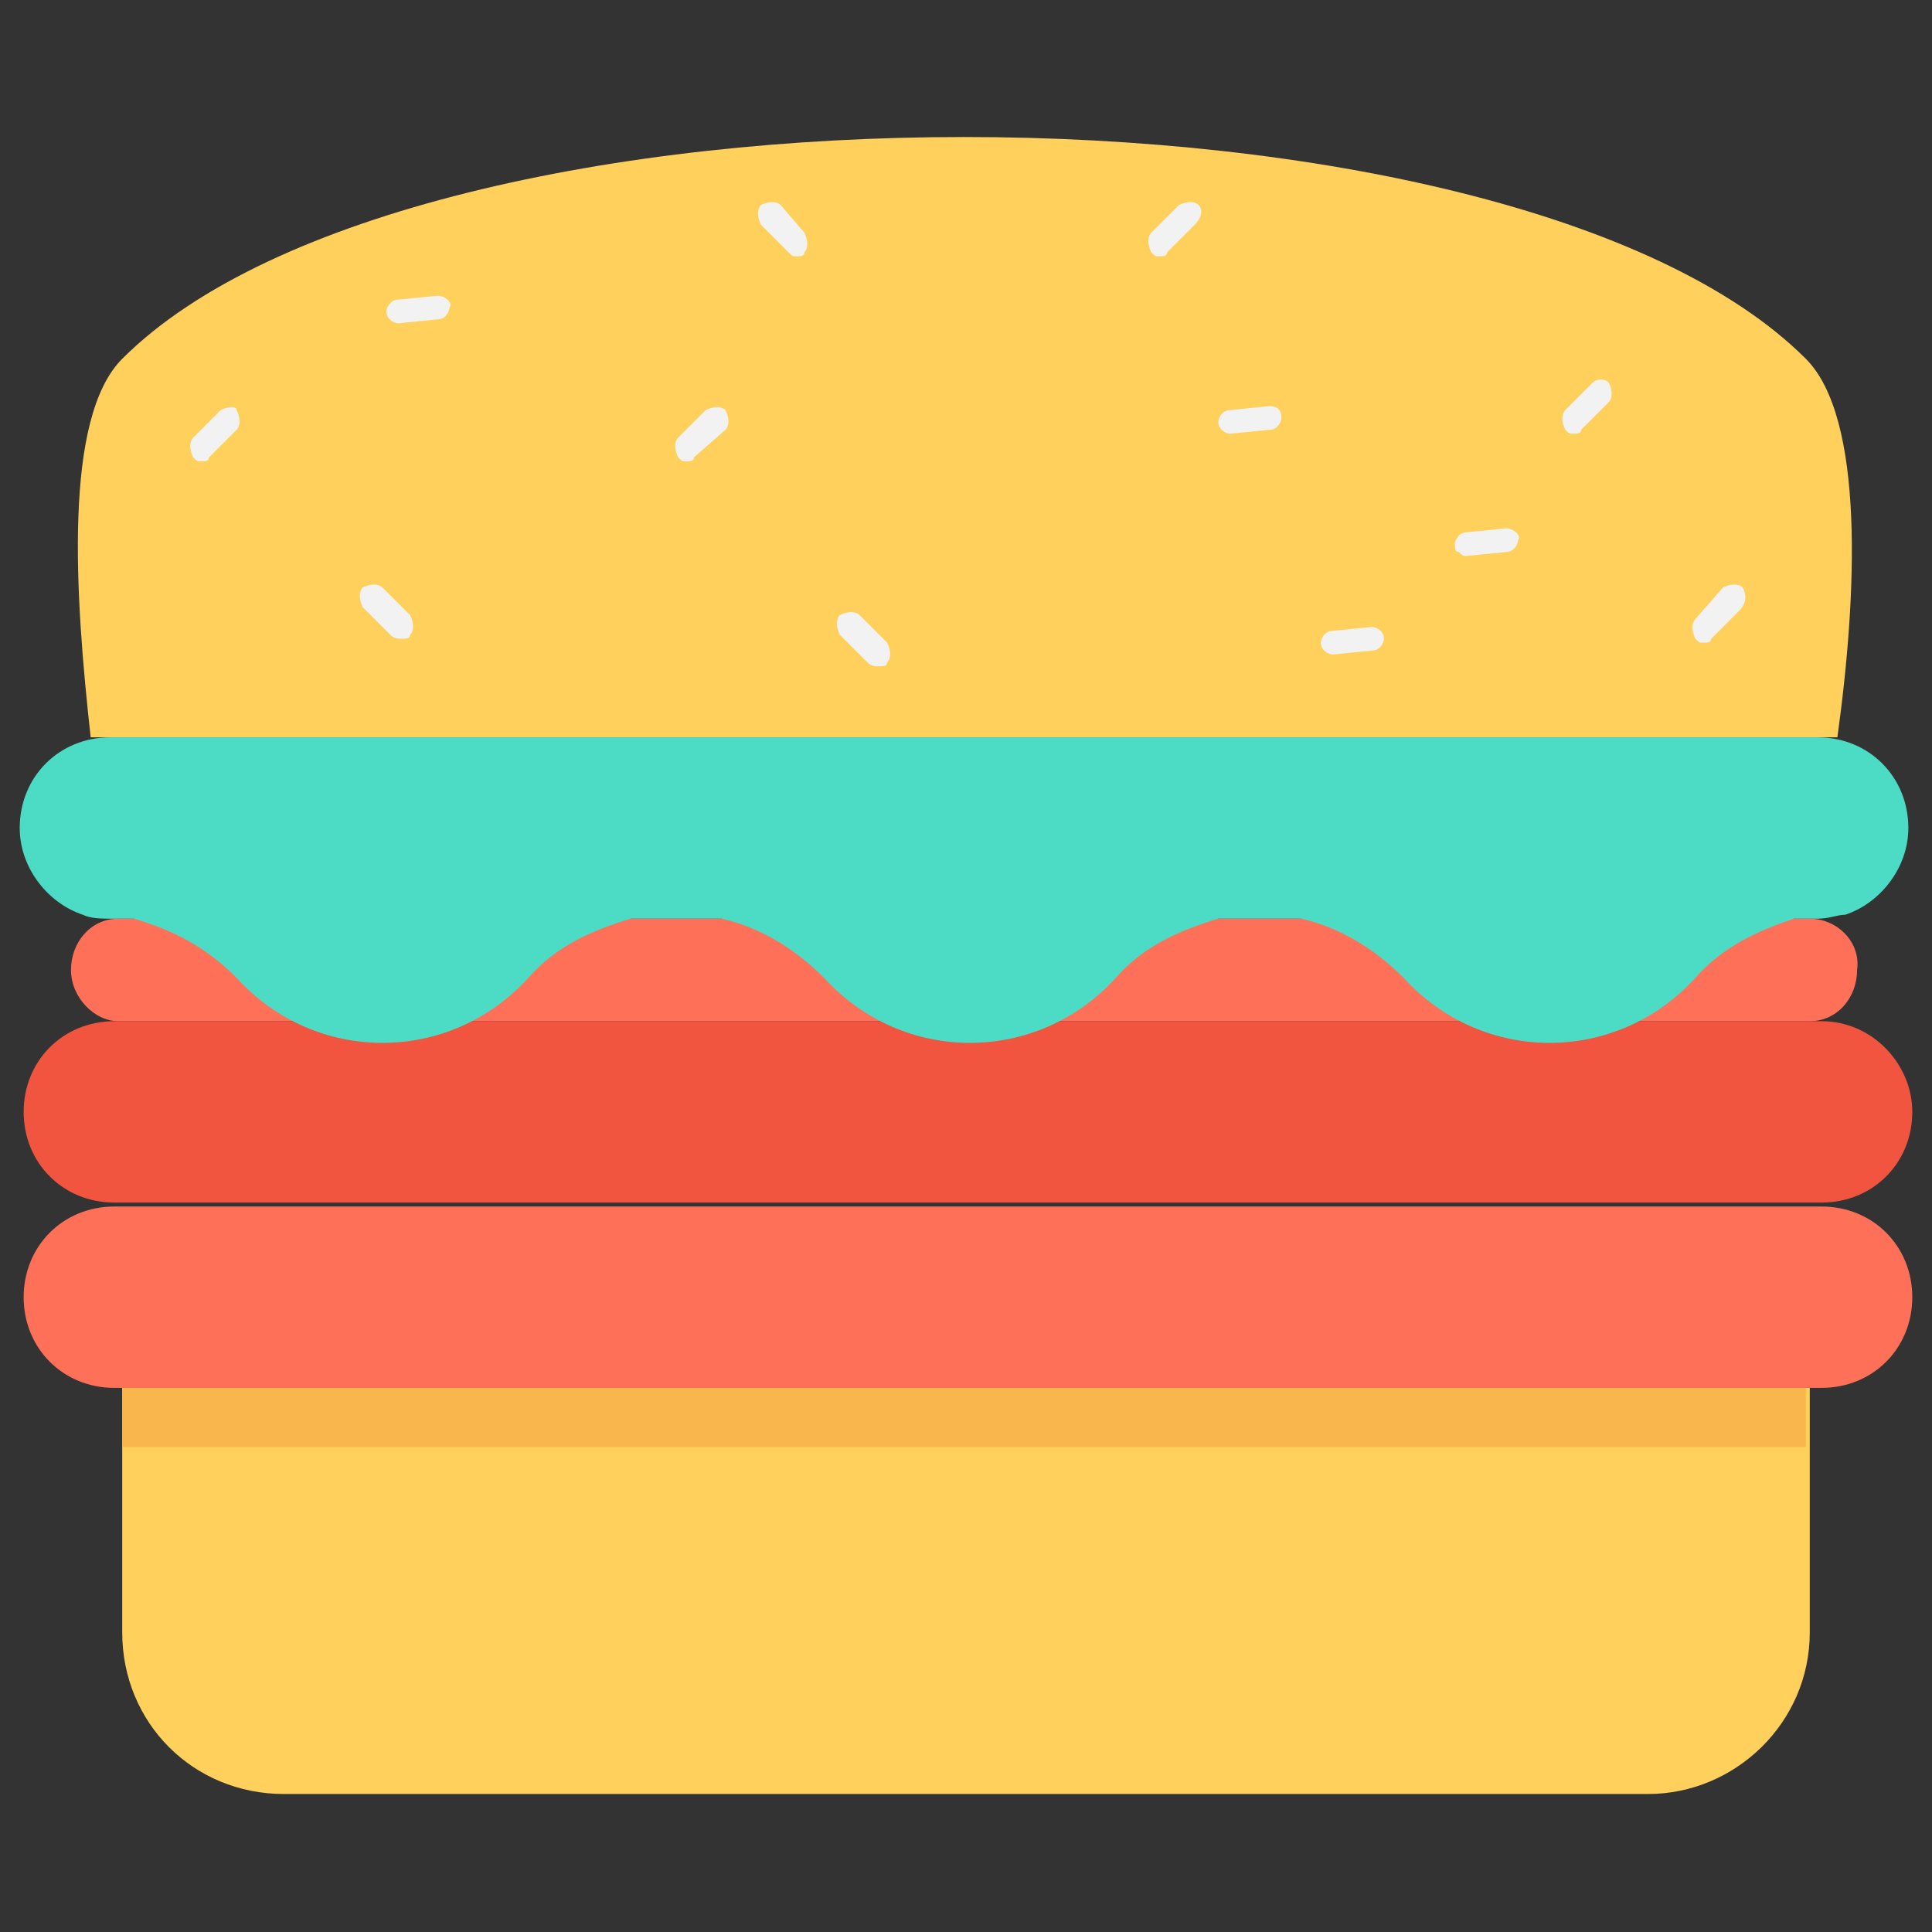 <?xml version="1.0" encoding="utf-8"?>
<!-- Generator: Adobe Illustrator 20.1.0, SVG Export Plug-In . SVG Version: 6.00 Build 0)  -->
<!DOCTYPE svg PUBLIC "-//W3C//DTD SVG 1.1//EN" "http://www.w3.org/Graphics/SVG/1.1/DTD/svg11.dtd">
<svg version="1.1" id="Layer_1" xmlns="http://www.w3.org/2000/svg" xmlns:xlink="http://www.w3.org/1999/xlink" x="0px" y="0px"
	 viewBox="0 0 49 49" enable-background="new 0 0 49 49" xml:space="preserve">
<rect x="0" y="0" width="49" height="49" fill="#333333" stroke="none"/>
<g>
	<path fill="#FFD15C" d="M3.1,35.2v6.2c0,2.3,1.8,4.1,4.1,4.1h34.6c2.2,0,4.1-1.8,4.1-4.1v-6.2H3.1z"/>
	<path fill="#FFD15C" d="M45.8,9.1c-7.5-7.5-35.2-7.5-42.7,0c-1.5,1.5-1.2,6-0.8,9.6h44.3C47.1,15.1,47.3,10.6,45.8,9.1z"/>
	<path fill="#FF7058" d="M45.9,23.3H3c-0.7,0-1.2,0.6-1.2,1.3c0,0.7,0.6,1.3,1.2,1.3h42.9c0.7,0,1.2-0.6,1.2-1.3
		C47.2,23.9,46.6,23.3,45.9,23.3z"/>
	<path fill="#FF7058" d="M46.2,30.6H2.9c-1.3,0-2.3,1-2.3,2.3c0,1.3,1,2.3,2.3,2.3h43.3c1.3,0,2.3-1,2.3-2.3
		C48.5,31.6,47.5,30.6,46.2,30.6z"/>
	<path fill="#F1543F" d="M46.2,25.9H2.9c-1.3,0-2.3,1-2.3,2.3v0c0,1.3,1,2.3,2.3,2.3h43.3c1.3,0,2.3-1,2.3-2.3v0
		C48.5,27,47.5,25.9,46.2,25.9z"/>
	<path fill="#4CDBC4" d="M46.1,18.7H2.8c-1.3,0-2.3,1-2.3,2.3v0c0,1,0.7,1.9,1.6,2.2c0.2,0.1,0.5,0.1,0.7,0.1h0.6
		C4.4,23.6,5.2,24,6,24.8l0,0c2,2.2,5.4,2.2,7.4,0h0c0.7-0.8,1.6-1.2,2.6-1.5h2.3c0.9,0.2,1.8,0.7,2.6,1.5c2,2.2,5.4,2.2,7.4,0
		c0.7-0.8,1.6-1.2,2.6-1.5H33c0.9,0.2,1.8,0.7,2.6,1.5h0c2,2.2,5.4,2.2,7.4,0c0.7-0.8,1.6-1.2,2.5-1.5h0.6c0.3,0,0.5-0.1,0.7-0.1
		c0.9-0.3,1.6-1.2,1.6-2.2v0C48.4,19.7,47.4,18.7,46.1,18.7z"/>
	<rect x="3.1" y="35.2" fill="#F8B64C" width="42.7" height="1.5"/>
	<path fill="#F2F2F2" d="M38.2,13.4l-1,0.1c-0.2,0-0.3,0.2-0.3,0.3c0,0.1,0,0.2,0.1,0.2c0.1,0.1,0.1,0.1,0.2,0.1l1-0.1
		c0.2,0,0.3-0.2,0.3-0.3C38.6,13.6,38.4,13.4,38.2,13.4z"/>
	<path fill="#F2F2F2" d="M19.8,5.2c-0.1-0.1-0.3-0.1-0.5,0c-0.1,0.1-0.1,0.3,0,0.5L20,6.4c0.1,0.1,0.1,0.1,0.2,0.1
		c0.1,0,0.2,0,0.2-0.1c0.1-0.1,0.1-0.3,0-0.5L19.8,5.2z"/>
	<path fill="#F2F2F2" d="M40.4,9.7l-0.7,0.7c-0.1,0.1-0.1,0.3,0,0.5c0.1,0.1,0.1,0.1,0.2,0.1c0.1,0,0.2,0,0.2-0.1l0.7-0.7
		c0.1-0.1,0.1-0.3,0-0.5C40.7,9.6,40.5,9.6,40.4,9.7z"/>
	<path fill="#F2F2F2" d="M5.6,10.4l-0.7,0.7c-0.1,0.1-0.1,0.3,0,0.5c0.1,0.1,0.1,0.1,0.2,0.1c0.1,0,0.2,0,0.2-0.1l0.7-0.7
		c0.1-0.1,0.1-0.3,0-0.5C6,10.3,5.8,10.3,5.6,10.4z"/>
	<path fill="#F2F2F2" d="M32.2,10.3l-1,0.1c-0.2,0-0.3,0.2-0.3,0.3c0,0.2,0.2,0.3,0.3,0.3c0,0,0,0,0,0l1-0.1c0.2,0,0.3-0.2,0.3-0.3
		C32.5,10.4,32.4,10.3,32.2,10.3z"/>
	<path fill="#F2F2F2" d="M34.8,15.9l-1,0.1c-0.2,0-0.3,0.2-0.3,0.3c0,0.2,0.2,0.3,0.3,0.3c0,0,0,0,0,0l1-0.1c0.2,0,0.3-0.2,0.3-0.3
		C35.1,16,34.9,15.9,34.8,15.9z"/>
	<path fill="#F2F2F2" d="M11.1,7.5l-1,0.1c-0.2,0-0.3,0.2-0.3,0.3c0,0.2,0.2,0.3,0.3,0.3c0,0,0,0,0,0l1-0.1c0.2,0,0.3-0.2,0.3-0.3
		C11.5,7.7,11.3,7.5,11.1,7.5z"/>
	<path fill="#F2F2F2" d="M18.4,10.9c0.1-0.1,0.1-0.3,0-0.5c-0.1-0.1-0.3-0.1-0.5,0l-0.7,0.7c-0.1,0.1-0.1,0.3,0,0.5
		c0.1,0.1,0.1,0.1,0.2,0.1c0.1,0,0.2,0,0.2-0.1L18.4,10.9z"/>
	<path fill="#F2F2F2" d="M22.3,16.9c0.1,0,0.2,0,0.2-0.1c0.1-0.1,0.1-0.3,0-0.5l-0.7-0.7c-0.1-0.1-0.3-0.1-0.5,0
		c-0.1,0.1-0.1,0.3,0,0.5l0.7,0.7C22.1,16.9,22.2,16.9,22.3,16.9z"/>
	<path fill="#F2F2F2" d="M10.2,16.2c0.1,0,0.2,0,0.2-0.1c0.1-0.1,0.1-0.3,0-0.5l-0.7-0.7c-0.1-0.1-0.3-0.1-0.5,0
		c-0.1,0.1-0.1,0.3,0,0.5l0.7,0.7C10,16.2,10.1,16.2,10.2,16.2z"/>
	<path fill="#F2F2F2" d="M30.4,5.2c-0.1-0.1-0.3-0.1-0.5,0l-0.7,0.7c-0.1,0.1-0.1,0.3,0,0.5c0.1,0.1,0.1,0.1,0.2,0.1
		c0.1,0,0.2,0,0.2-0.1l0.7-0.7C30.5,5.5,30.5,5.3,30.4,5.2z"/>
	<path fill="#F2F2F2" d="M44.2,14.9c-0.1-0.1-0.3-0.1-0.5,0L43,15.7c-0.1,0.1-0.1,0.3,0,0.5c0.1,0.1,0.1,0.1,0.2,0.1
		c0.1,0,0.2,0,0.2-0.1l0.7-0.7C44.3,15.3,44.3,15.1,44.2,14.9z"/>
</g>
</svg>
